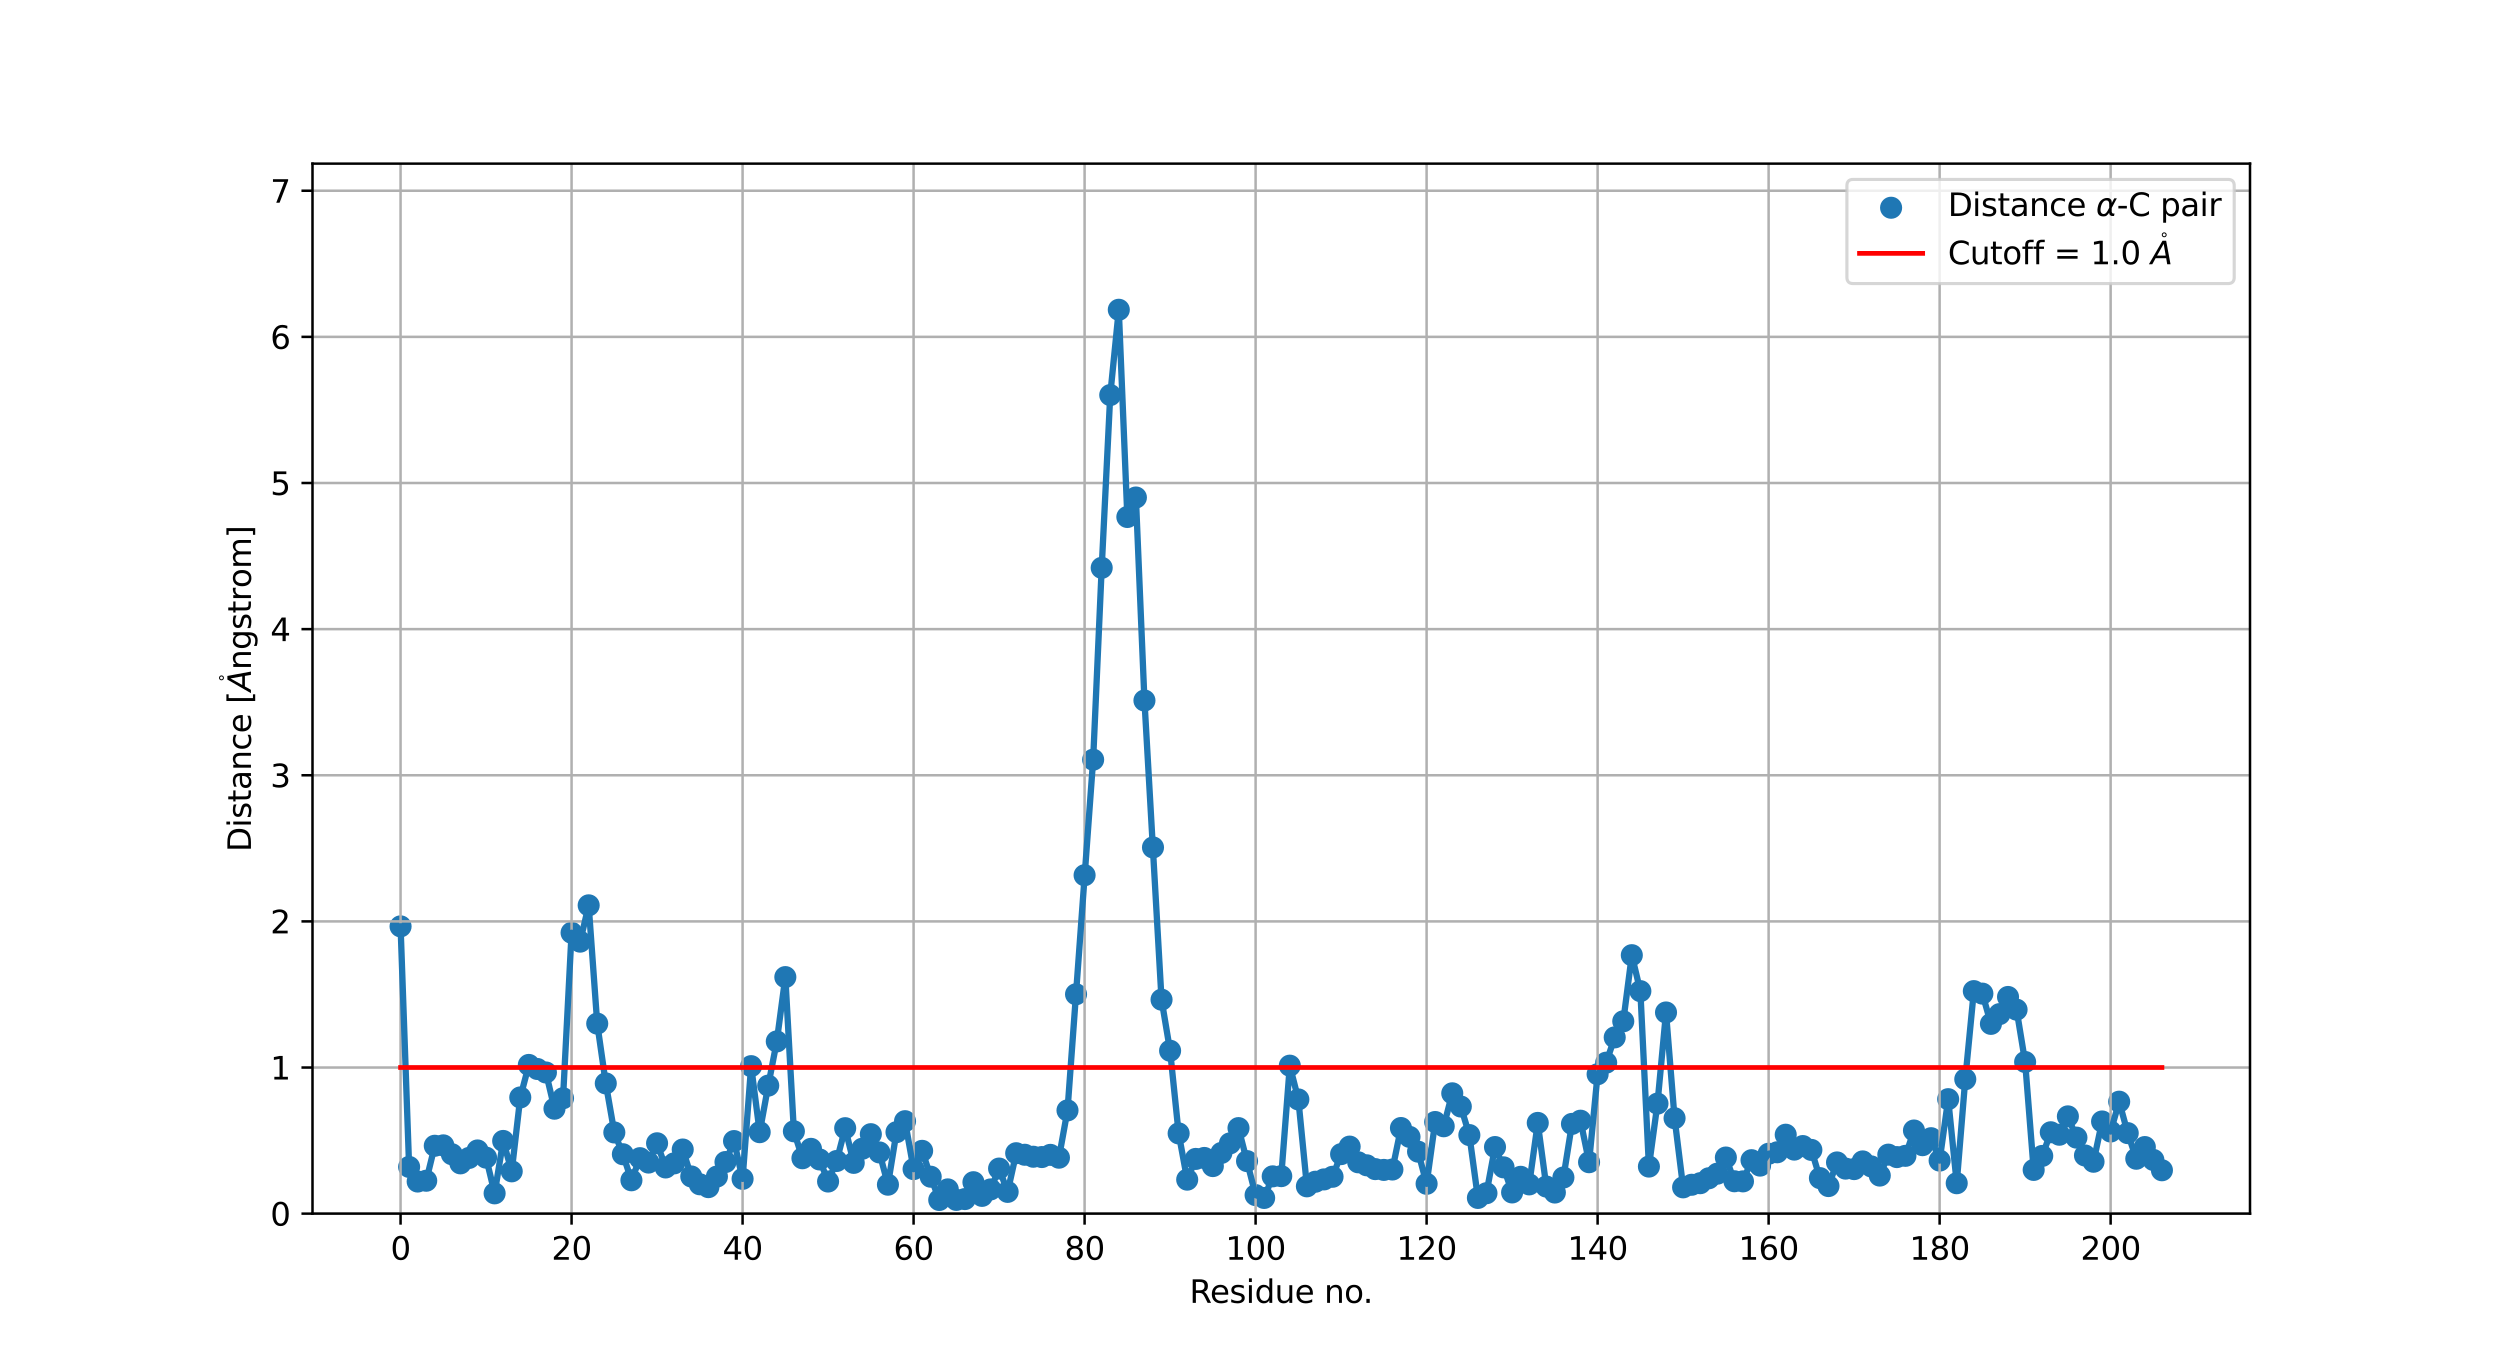 <?xml version="1.0" encoding="utf-8" standalone="no"?>
<!DOCTYPE svg PUBLIC "-//W3C//DTD SVG 1.1//EN"
  "http://www.w3.org/Graphics/SVG/1.1/DTD/svg11.dtd">
<svg xmlns:xlink="http://www.w3.org/1999/xlink" width="792pt" height="432pt" viewBox="0 0 792 432" xmlns="http://www.w3.org/2000/svg" version="1.1">
 <defs>
  <style type="text/css">*{stroke-linejoin: round; stroke-linecap: butt}</style>
 </defs>
 <g id="figure_1">
  <g id="patch_1">
   <path d="M 0 432 
L 792 432 
L 792 0 
L 0 0 
z
" style="fill: #ffffff"/>
  </g>
  <g id="axes_1">
   <g id="patch_2">
    <path d="M 99 384.48 
L 712.8 384.48 
L 712.8 51.84 
L 99 51.84 
z
" style="fill: #ffffff"/>
   </g>
   <g id="PathCollection_1">
    <defs>
     <path id="m1da4dafdb8" d="M 0 3 
C 0.796 3 1.559 2.684 2.121 2.121 
C 2.684 1.559 3 0.796 3 0 
C 3 -0.796 2.684 -1.559 2.121 -2.121 
C 1.559 -2.684 0.796 -3 0 -3 
C -0.796 -3 -1.559 -2.684 -2.121 -2.121 
C -2.684 -1.559 -3 -0.796 -3 0 
C -3 0.796 -2.684 1.559 -2.121 2.121 
C -1.559 2.684 -0.796 3 0 3 
z
" style="stroke: #1f77b4"/>
    </defs>
    <g clip-path="url(#pb8465ecae1)">
     <use xlink:href="#m1da4dafdb8" x="126.9" y="293.476" style="fill: #1f77b4; stroke: #1f77b4"/>
     <use xlink:href="#m1da4dafdb8" x="129.609" y="369.681" style="fill: #1f77b4; stroke: #1f77b4"/>
     <use xlink:href="#m1da4dafdb8" x="132.317" y="374.307" style="fill: #1f77b4; stroke: #1f77b4"/>
     <use xlink:href="#m1da4dafdb8" x="135.026" y="374.059" style="fill: #1f77b4; stroke: #1f77b4"/>
     <use xlink:href="#m1da4dafdb8" x="137.735" y="362.978" style="fill: #1f77b4; stroke: #1f77b4"/>
     <use xlink:href="#m1da4dafdb8" x="140.444" y="362.852" style="fill: #1f77b4; stroke: #1f77b4"/>
     <use xlink:href="#m1da4dafdb8" x="143.152" y="365.659" style="fill: #1f77b4; stroke: #1f77b4"/>
     <use xlink:href="#m1da4dafdb8" x="145.861" y="368.552" style="fill: #1f77b4; stroke: #1f77b4"/>
     <use xlink:href="#m1da4dafdb8" x="148.57" y="366.84" style="fill: #1f77b4; stroke: #1f77b4"/>
     <use xlink:href="#m1da4dafdb8" x="151.279" y="364.465" style="fill: #1f77b4; stroke: #1f77b4"/>
     <use xlink:href="#m1da4dafdb8" x="153.987" y="366.74" style="fill: #1f77b4; stroke: #1f77b4"/>
     <use xlink:href="#m1da4dafdb8" x="156.696" y="378.052" style="fill: #1f77b4; stroke: #1f77b4"/>
     <use xlink:href="#m1da4dafdb8" x="159.405" y="361.45" style="fill: #1f77b4; stroke: #1f77b4"/>
     <use xlink:href="#m1da4dafdb8" x="162.114" y="371.079" style="fill: #1f77b4; stroke: #1f77b4"/>
     <use xlink:href="#m1da4dafdb8" x="164.822" y="347.668" style="fill: #1f77b4; stroke: #1f77b4"/>
     <use xlink:href="#m1da4dafdb8" x="167.531" y="337.37" style="fill: #1f77b4; stroke: #1f77b4"/>
     <use xlink:href="#m1da4dafdb8" x="170.24" y="338.656" style="fill: #1f77b4; stroke: #1f77b4"/>
     <use xlink:href="#m1da4dafdb8" x="172.949" y="339.762" style="fill: #1f77b4; stroke: #1f77b4"/>
     <use xlink:href="#m1da4dafdb8" x="175.657" y="351.238" style="fill: #1f77b4; stroke: #1f77b4"/>
     <use xlink:href="#m1da4dafdb8" x="178.366" y="347.922" style="fill: #1f77b4; stroke: #1f77b4"/>
     <use xlink:href="#m1da4dafdb8" x="181.075" y="295.496" style="fill: #1f77b4; stroke: #1f77b4"/>
     <use xlink:href="#m1da4dafdb8" x="183.783" y="298.312" style="fill: #1f77b4; stroke: #1f77b4"/>
     <use xlink:href="#m1da4dafdb8" x="186.492" y="286.809" style="fill: #1f77b4; stroke: #1f77b4"/>
     <use xlink:href="#m1da4dafdb8" x="189.201" y="324.282" style="fill: #1f77b4; stroke: #1f77b4"/>
     <use xlink:href="#m1da4dafdb8" x="191.91" y="343.219" style="fill: #1f77b4; stroke: #1f77b4"/>
     <use xlink:href="#m1da4dafdb8" x="194.618" y="358.767" style="fill: #1f77b4; stroke: #1f77b4"/>
     <use xlink:href="#m1da4dafdb8" x="197.327" y="365.66" style="fill: #1f77b4; stroke: #1f77b4"/>
     <use xlink:href="#m1da4dafdb8" x="200.036" y="373.911" style="fill: #1f77b4; stroke: #1f77b4"/>
     <use xlink:href="#m1da4dafdb8" x="202.745" y="366.907" style="fill: #1f77b4; stroke: #1f77b4"/>
     <use xlink:href="#m1da4dafdb8" x="205.453" y="368.299" style="fill: #1f77b4; stroke: #1f77b4"/>
     <use xlink:href="#m1da4dafdb8" x="208.162" y="362.192" style="fill: #1f77b4; stroke: #1f77b4"/>
     <use xlink:href="#m1da4dafdb8" x="210.871" y="369.854" style="fill: #1f77b4; stroke: #1f77b4"/>
     <use xlink:href="#m1da4dafdb8" x="213.58" y="368.554" style="fill: #1f77b4; stroke: #1f77b4"/>
     <use xlink:href="#m1da4dafdb8" x="216.288" y="364.167" style="fill: #1f77b4; stroke: #1f77b4"/>
     <use xlink:href="#m1da4dafdb8" x="218.997" y="372.706" style="fill: #1f77b4; stroke: #1f77b4"/>
     <use xlink:href="#m1da4dafdb8" x="221.706" y="375.182" style="fill: #1f77b4; stroke: #1f77b4"/>
     <use xlink:href="#m1da4dafdb8" x="224.415" y="376.084" style="fill: #1f77b4; stroke: #1f77b4"/>
     <use xlink:href="#m1da4dafdb8" x="227.123" y="372.731" style="fill: #1f77b4; stroke: #1f77b4"/>
     <use xlink:href="#m1da4dafdb8" x="229.832" y="368.133" style="fill: #1f77b4; stroke: #1f77b4"/>
     <use xlink:href="#m1da4dafdb8" x="232.541" y="361.489" style="fill: #1f77b4; stroke: #1f77b4"/>
     <use xlink:href="#m1da4dafdb8" x="235.25" y="373.464" style="fill: #1f77b4; stroke: #1f77b4"/>
     <use xlink:href="#m1da4dafdb8" x="237.958" y="337.755" style="fill: #1f77b4; stroke: #1f77b4"/>
     <use xlink:href="#m1da4dafdb8" x="240.667" y="358.675" style="fill: #1f77b4; stroke: #1f77b4"/>
     <use xlink:href="#m1da4dafdb8" x="243.376" y="343.924" style="fill: #1f77b4; stroke: #1f77b4"/>
     <use xlink:href="#m1da4dafdb8" x="246.084" y="329.922" style="fill: #1f77b4; stroke: #1f77b4"/>
     <use xlink:href="#m1da4dafdb8" x="248.793" y="309.544" style="fill: #1f77b4; stroke: #1f77b4"/>
     <use xlink:href="#m1da4dafdb8" x="251.502" y="358.393" style="fill: #1f77b4; stroke: #1f77b4"/>
     <use xlink:href="#m1da4dafdb8" x="254.211" y="366.934" style="fill: #1f77b4; stroke: #1f77b4"/>
     <use xlink:href="#m1da4dafdb8" x="256.919" y="363.956" style="fill: #1f77b4; stroke: #1f77b4"/>
     <use xlink:href="#m1da4dafdb8" x="259.628" y="367.313" style="fill: #1f77b4; stroke: #1f77b4"/>
     <use xlink:href="#m1da4dafdb8" x="262.337" y="374.306" style="fill: #1f77b4; stroke: #1f77b4"/>
     <use xlink:href="#m1da4dafdb8" x="265.046" y="367.805" style="fill: #1f77b4; stroke: #1f77b4"/>
     <use xlink:href="#m1da4dafdb8" x="267.754" y="357.409" style="fill: #1f77b4; stroke: #1f77b4"/>
     <use xlink:href="#m1da4dafdb8" x="270.463" y="368.399" style="fill: #1f77b4; stroke: #1f77b4"/>
     <use xlink:href="#m1da4dafdb8" x="273.172" y="363.922" style="fill: #1f77b4; stroke: #1f77b4"/>
     <use xlink:href="#m1da4dafdb8" x="275.881" y="359.308" style="fill: #1f77b4; stroke: #1f77b4"/>
     <use xlink:href="#m1da4dafdb8" x="278.589" y="365.09" style="fill: #1f77b4; stroke: #1f77b4"/>
     <use xlink:href="#m1da4dafdb8" x="281.298" y="375.311" style="fill: #1f77b4; stroke: #1f77b4"/>
     <use xlink:href="#m1da4dafdb8" x="284.007" y="358.668" style="fill: #1f77b4; stroke: #1f77b4"/>
     <use xlink:href="#m1da4dafdb8" x="286.716" y="355.191" style="fill: #1f77b4; stroke: #1f77b4"/>
     <use xlink:href="#m1da4dafdb8" x="289.424" y="370.376" style="fill: #1f77b4; stroke: #1f77b4"/>
     <use xlink:href="#m1da4dafdb8" x="292.133" y="364.587" style="fill: #1f77b4; stroke: #1f77b4"/>
     <use xlink:href="#m1da4dafdb8" x="294.842" y="372.78" style="fill: #1f77b4; stroke: #1f77b4"/>
     <use xlink:href="#m1da4dafdb8" x="297.55" y="380.155" style="fill: #1f77b4; stroke: #1f77b4"/>
     <use xlink:href="#m1da4dafdb8" x="300.259" y="376.799" style="fill: #1f77b4; stroke: #1f77b4"/>
     <use xlink:href="#m1da4dafdb8" x="302.968" y="380.13" style="fill: #1f77b4; stroke: #1f77b4"/>
     <use xlink:href="#m1da4dafdb8" x="305.677" y="379.866" style="fill: #1f77b4; stroke: #1f77b4"/>
     <use xlink:href="#m1da4dafdb8" x="308.385" y="374.524" style="fill: #1f77b4; stroke: #1f77b4"/>
     <use xlink:href="#m1da4dafdb8" x="311.094" y="378.857" style="fill: #1f77b4; stroke: #1f77b4"/>
     <use xlink:href="#m1da4dafdb8" x="313.803" y="376.816" style="fill: #1f77b4; stroke: #1f77b4"/>
     <use xlink:href="#m1da4dafdb8" x="316.512" y="370.203" style="fill: #1f77b4; stroke: #1f77b4"/>
     <use xlink:href="#m1da4dafdb8" x="319.22" y="377.592" style="fill: #1f77b4; stroke: #1f77b4"/>
     <use xlink:href="#m1da4dafdb8" x="321.929" y="365.339" style="fill: #1f77b4; stroke: #1f77b4"/>
     <use xlink:href="#m1da4dafdb8" x="324.638" y="365.826" style="fill: #1f77b4; stroke: #1f77b4"/>
     <use xlink:href="#m1da4dafdb8" x="327.347" y="366.454" style="fill: #1f77b4; stroke: #1f77b4"/>
     <use xlink:href="#m1da4dafdb8" x="330.055" y="366.555" style="fill: #1f77b4; stroke: #1f77b4"/>
     <use xlink:href="#m1da4dafdb8" x="332.764" y="365.86" style="fill: #1f77b4; stroke: #1f77b4"/>
     <use xlink:href="#m1da4dafdb8" x="335.473" y="366.759" style="fill: #1f77b4; stroke: #1f77b4"/>
     <use xlink:href="#m1da4dafdb8" x="338.182" y="351.777" style="fill: #1f77b4; stroke: #1f77b4"/>
     <use xlink:href="#m1da4dafdb8" x="340.89" y="314.979" style="fill: #1f77b4; stroke: #1f77b4"/>
     <use xlink:href="#m1da4dafdb8" x="343.599" y="277.269" style="fill: #1f77b4; stroke: #1f77b4"/>
     <use xlink:href="#m1da4dafdb8" x="346.308" y="240.668" style="fill: #1f77b4; stroke: #1f77b4"/>
     <use xlink:href="#m1da4dafdb8" x="349.017" y="179.893" style="fill: #1f77b4; stroke: #1f77b4"/>
     <use xlink:href="#m1da4dafdb8" x="351.725" y="125.155" style="fill: #1f77b4; stroke: #1f77b4"/>
     <use xlink:href="#m1da4dafdb8" x="354.434" y="98.133" style="fill: #1f77b4; stroke: #1f77b4"/>
     <use xlink:href="#m1da4dafdb8" x="357.143" y="163.784" style="fill: #1f77b4; stroke: #1f77b4"/>
     <use xlink:href="#m1da4dafdb8" x="359.851" y="157.613" style="fill: #1f77b4; stroke: #1f77b4"/>
     <use xlink:href="#m1da4dafdb8" x="362.56" y="221.924" style="fill: #1f77b4; stroke: #1f77b4"/>
     <use xlink:href="#m1da4dafdb8" x="365.269" y="268.469" style="fill: #1f77b4; stroke: #1f77b4"/>
     <use xlink:href="#m1da4dafdb8" x="367.978" y="316.7" style="fill: #1f77b4; stroke: #1f77b4"/>
     <use xlink:href="#m1da4dafdb8" x="370.686" y="332.878" style="fill: #1f77b4; stroke: #1f77b4"/>
     <use xlink:href="#m1da4dafdb8" x="373.395" y="359.063" style="fill: #1f77b4; stroke: #1f77b4"/>
     <use xlink:href="#m1da4dafdb8" x="376.104" y="373.712" style="fill: #1f77b4; stroke: #1f77b4"/>
     <use xlink:href="#m1da4dafdb8" x="378.813" y="367.147" style="fill: #1f77b4; stroke: #1f77b4"/>
     <use xlink:href="#m1da4dafdb8" x="381.521" y="366.838" style="fill: #1f77b4; stroke: #1f77b4"/>
     <use xlink:href="#m1da4dafdb8" x="384.23" y="369.416" style="fill: #1f77b4; stroke: #1f77b4"/>
     <use xlink:href="#m1da4dafdb8" x="386.939" y="365.25" style="fill: #1f77b4; stroke: #1f77b4"/>
     <use xlink:href="#m1da4dafdb8" x="389.648" y="362.221" style="fill: #1f77b4; stroke: #1f77b4"/>
     <use xlink:href="#m1da4dafdb8" x="392.356" y="357.383" style="fill: #1f77b4; stroke: #1f77b4"/>
     <use xlink:href="#m1da4dafdb8" x="395.065" y="367.841" style="fill: #1f77b4; stroke: #1f77b4"/>
     <use xlink:href="#m1da4dafdb8" x="397.774" y="378.608" style="fill: #1f77b4; stroke: #1f77b4"/>
     <use xlink:href="#m1da4dafdb8" x="400.483" y="379.513" style="fill: #1f77b4; stroke: #1f77b4"/>
     <use xlink:href="#m1da4dafdb8" x="403.191" y="372.667" style="fill: #1f77b4; stroke: #1f77b4"/>
     <use xlink:href="#m1da4dafdb8" x="405.9" y="372.6" style="fill: #1f77b4; stroke: #1f77b4"/>
     <use xlink:href="#m1da4dafdb8" x="408.609" y="337.603" style="fill: #1f77b4; stroke: #1f77b4"/>
     <use xlink:href="#m1da4dafdb8" x="411.317" y="348.299" style="fill: #1f77b4; stroke: #1f77b4"/>
     <use xlink:href="#m1da4dafdb8" x="414.026" y="375.83" style="fill: #1f77b4; stroke: #1f77b4"/>
     <use xlink:href="#m1da4dafdb8" x="416.735" y="374.367" style="fill: #1f77b4; stroke: #1f77b4"/>
     <use xlink:href="#m1da4dafdb8" x="419.444" y="373.637" style="fill: #1f77b4; stroke: #1f77b4"/>
     <use xlink:href="#m1da4dafdb8" x="422.152" y="372.803" style="fill: #1f77b4; stroke: #1f77b4"/>
     <use xlink:href="#m1da4dafdb8" x="424.861" y="365.625" style="fill: #1f77b4; stroke: #1f77b4"/>
     <use xlink:href="#m1da4dafdb8" x="427.57" y="363.245" style="fill: #1f77b4; stroke: #1f77b4"/>
     <use xlink:href="#m1da4dafdb8" x="430.279" y="368.215" style="fill: #1f77b4; stroke: #1f77b4"/>
     <use xlink:href="#m1da4dafdb8" x="432.987" y="369.17" style="fill: #1f77b4; stroke: #1f77b4"/>
     <use xlink:href="#m1da4dafdb8" x="435.696" y="370.376" style="fill: #1f77b4; stroke: #1f77b4"/>
     <use xlink:href="#m1da4dafdb8" x="438.405" y="370.628" style="fill: #1f77b4; stroke: #1f77b4"/>
     <use xlink:href="#m1da4dafdb8" x="441.114" y="370.504" style="fill: #1f77b4; stroke: #1f77b4"/>
     <use xlink:href="#m1da4dafdb8" x="443.822" y="357.356" style="fill: #1f77b4; stroke: #1f77b4"/>
     <use xlink:href="#m1da4dafdb8" x="446.531" y="360.158" style="fill: #1f77b4; stroke: #1f77b4"/>
     <use xlink:href="#m1da4dafdb8" x="449.24" y="364.839" style="fill: #1f77b4; stroke: #1f77b4"/>
     <use xlink:href="#m1da4dafdb8" x="451.949" y="375.031" style="fill: #1f77b4; stroke: #1f77b4"/>
     <use xlink:href="#m1da4dafdb8" x="454.657" y="355.453" style="fill: #1f77b4; stroke: #1f77b4"/>
     <use xlink:href="#m1da4dafdb8" x="457.366" y="356.801" style="fill: #1f77b4; stroke: #1f77b4"/>
     <use xlink:href="#m1da4dafdb8" x="460.075" y="346.362" style="fill: #1f77b4; stroke: #1f77b4"/>
     <use xlink:href="#m1da4dafdb8" x="462.783" y="350.546" style="fill: #1f77b4; stroke: #1f77b4"/>
     <use xlink:href="#m1da4dafdb8" x="465.492" y="359.587" style="fill: #1f77b4; stroke: #1f77b4"/>
     <use xlink:href="#m1da4dafdb8" x="468.201" y="379.51" style="fill: #1f77b4; stroke: #1f77b4"/>
     <use xlink:href="#m1da4dafdb8" x="470.91" y="378.013" style="fill: #1f77b4; stroke: #1f77b4"/>
     <use xlink:href="#m1da4dafdb8" x="473.618" y="363.383" style="fill: #1f77b4; stroke: #1f77b4"/>
     <use xlink:href="#m1da4dafdb8" x="476.327" y="369.815" style="fill: #1f77b4; stroke: #1f77b4"/>
     <use xlink:href="#m1da4dafdb8" x="479.036" y="377.765" style="fill: #1f77b4; stroke: #1f77b4"/>
     <use xlink:href="#m1da4dafdb8" x="481.745" y="372.812" style="fill: #1f77b4; stroke: #1f77b4"/>
     <use xlink:href="#m1da4dafdb8" x="484.453" y="375.216" style="fill: #1f77b4; stroke: #1f77b4"/>
     <use xlink:href="#m1da4dafdb8" x="487.162" y="355.737" style="fill: #1f77b4; stroke: #1f77b4"/>
     <use xlink:href="#m1da4dafdb8" x="489.871" y="375.901" style="fill: #1f77b4; stroke: #1f77b4"/>
     <use xlink:href="#m1da4dafdb8" x="492.58" y="377.793" style="fill: #1f77b4; stroke: #1f77b4"/>
     <use xlink:href="#m1da4dafdb8" x="495.288" y="373.036" style="fill: #1f77b4; stroke: #1f77b4"/>
     <use xlink:href="#m1da4dafdb8" x="497.997" y="356.052" style="fill: #1f77b4; stroke: #1f77b4"/>
     <use xlink:href="#m1da4dafdb8" x="500.706" y="355.036" style="fill: #1f77b4; stroke: #1f77b4"/>
     <use xlink:href="#m1da4dafdb8" x="503.415" y="368.189" style="fill: #1f77b4; stroke: #1f77b4"/>
     <use xlink:href="#m1da4dafdb8" x="506.123" y="340.315" style="fill: #1f77b4; stroke: #1f77b4"/>
     <use xlink:href="#m1da4dafdb8" x="508.832" y="336.658" style="fill: #1f77b4; stroke: #1f77b4"/>
     <use xlink:href="#m1da4dafdb8" x="511.541" y="328.643" style="fill: #1f77b4; stroke: #1f77b4"/>
     <use xlink:href="#m1da4dafdb8" x="514.25" y="323.549" style="fill: #1f77b4; stroke: #1f77b4"/>
     <use xlink:href="#m1da4dafdb8" x="516.958" y="302.601" style="fill: #1f77b4; stroke: #1f77b4"/>
     <use xlink:href="#m1da4dafdb8" x="519.667" y="313.987" style="fill: #1f77b4; stroke: #1f77b4"/>
     <use xlink:href="#m1da4dafdb8" x="522.376" y="369.572" style="fill: #1f77b4; stroke: #1f77b4"/>
     <use xlink:href="#m1da4dafdb8" x="525.084" y="349.623" style="fill: #1f77b4; stroke: #1f77b4"/>
     <use xlink:href="#m1da4dafdb8" x="527.793" y="320.752" style="fill: #1f77b4; stroke: #1f77b4"/>
     <use xlink:href="#m1da4dafdb8" x="530.502" y="354.251" style="fill: #1f77b4; stroke: #1f77b4"/>
     <use xlink:href="#m1da4dafdb8" x="533.211" y="376.152" style="fill: #1f77b4; stroke: #1f77b4"/>
     <use xlink:href="#m1da4dafdb8" x="535.919" y="375.334" style="fill: #1f77b4; stroke: #1f77b4"/>
     <use xlink:href="#m1da4dafdb8" x="538.628" y="374.836" style="fill: #1f77b4; stroke: #1f77b4"/>
     <use xlink:href="#m1da4dafdb8" x="541.337" y="373.278" style="fill: #1f77b4; stroke: #1f77b4"/>
     <use xlink:href="#m1da4dafdb8" x="544.046" y="371.814" style="fill: #1f77b4; stroke: #1f77b4"/>
     <use xlink:href="#m1da4dafdb8" x="546.754" y="366.706" style="fill: #1f77b4; stroke: #1f77b4"/>
     <use xlink:href="#m1da4dafdb8" x="549.463" y="374.222" style="fill: #1f77b4; stroke: #1f77b4"/>
     <use xlink:href="#m1da4dafdb8" x="552.172" y="374.257" style="fill: #1f77b4; stroke: #1f77b4"/>
     <use xlink:href="#m1da4dafdb8" x="554.881" y="367.547" style="fill: #1f77b4; stroke: #1f77b4"/>
     <use xlink:href="#m1da4dafdb8" x="557.589" y="369.261" style="fill: #1f77b4; stroke: #1f77b4"/>
     <use xlink:href="#m1da4dafdb8" x="560.298" y="365.507" style="fill: #1f77b4; stroke: #1f77b4"/>
     <use xlink:href="#m1da4dafdb8" x="563.007" y="365.043" style="fill: #1f77b4; stroke: #1f77b4"/>
     <use xlink:href="#m1da4dafdb8" x="565.716" y="359.478" style="fill: #1f77b4; stroke: #1f77b4"/>
     <use xlink:href="#m1da4dafdb8" x="568.424" y="364.194" style="fill: #1f77b4; stroke: #1f77b4"/>
     <use xlink:href="#m1da4dafdb8" x="571.133" y="363.072" style="fill: #1f77b4; stroke: #1f77b4"/>
     <use xlink:href="#m1da4dafdb8" x="573.842" y="364.293" style="fill: #1f77b4; stroke: #1f77b4"/>
     <use xlink:href="#m1da4dafdb8" x="576.55" y="373.225" style="fill: #1f77b4; stroke: #1f77b4"/>
     <use xlink:href="#m1da4dafdb8" x="579.259" y="375.745" style="fill: #1f77b4; stroke: #1f77b4"/>
     <use xlink:href="#m1da4dafdb8" x="581.968" y="368.261" style="fill: #1f77b4; stroke: #1f77b4"/>
     <use xlink:href="#m1da4dafdb8" x="584.677" y="370.215" style="fill: #1f77b4; stroke: #1f77b4"/>
     <use xlink:href="#m1da4dafdb8" x="587.385" y="370.372" style="fill: #1f77b4; stroke: #1f77b4"/>
     <use xlink:href="#m1da4dafdb8" x="590.094" y="367.936" style="fill: #1f77b4; stroke: #1f77b4"/>
     <use xlink:href="#m1da4dafdb8" x="592.803" y="369.52" style="fill: #1f77b4; stroke: #1f77b4"/>
     <use xlink:href="#m1da4dafdb8" x="595.512" y="372.423" style="fill: #1f77b4; stroke: #1f77b4"/>
     <use xlink:href="#m1da4dafdb8" x="598.22" y="365.788" style="fill: #1f77b4; stroke: #1f77b4"/>
     <use xlink:href="#m1da4dafdb8" x="600.929" y="366.567" style="fill: #1f77b4; stroke: #1f77b4"/>
     <use xlink:href="#m1da4dafdb8" x="603.638" y="366.17" style="fill: #1f77b4; stroke: #1f77b4"/>
     <use xlink:href="#m1da4dafdb8" x="606.347" y="358.146" style="fill: #1f77b4; stroke: #1f77b4"/>
     <use xlink:href="#m1da4dafdb8" x="609.055" y="362.793" style="fill: #1f77b4; stroke: #1f77b4"/>
     <use xlink:href="#m1da4dafdb8" x="611.764" y="360.581" style="fill: #1f77b4; stroke: #1f77b4"/>
     <use xlink:href="#m1da4dafdb8" x="614.473" y="367.673" style="fill: #1f77b4; stroke: #1f77b4"/>
     <use xlink:href="#m1da4dafdb8" x="617.182" y="348.215" style="fill: #1f77b4; stroke: #1f77b4"/>
     <use xlink:href="#m1da4dafdb8" x="619.89" y="374.846" style="fill: #1f77b4; stroke: #1f77b4"/>
     <use xlink:href="#m1da4dafdb8" x="622.599" y="341.901" style="fill: #1f77b4; stroke: #1f77b4"/>
     <use xlink:href="#m1da4dafdb8" x="625.308" y="313.983" style="fill: #1f77b4; stroke: #1f77b4"/>
     <use xlink:href="#m1da4dafdb8" x="628.017" y="314.78" style="fill: #1f77b4; stroke: #1f77b4"/>
     <use xlink:href="#m1da4dafdb8" x="630.725" y="324.365" style="fill: #1f77b4; stroke: #1f77b4"/>
     <use xlink:href="#m1da4dafdb8" x="633.434" y="321.275" style="fill: #1f77b4; stroke: #1f77b4"/>
     <use xlink:href="#m1da4dafdb8" x="636.143" y="315.838" style="fill: #1f77b4; stroke: #1f77b4"/>
     <use xlink:href="#m1da4dafdb8" x="638.851" y="319.857" style="fill: #1f77b4; stroke: #1f77b4"/>
     <use xlink:href="#m1da4dafdb8" x="641.56" y="336.44" style="fill: #1f77b4; stroke: #1f77b4"/>
     <use xlink:href="#m1da4dafdb8" x="644.269" y="370.63" style="fill: #1f77b4; stroke: #1f77b4"/>
     <use xlink:href="#m1da4dafdb8" x="646.978" y="366.201" style="fill: #1f77b4; stroke: #1f77b4"/>
     <use xlink:href="#m1da4dafdb8" x="649.686" y="358.701" style="fill: #1f77b4; stroke: #1f77b4"/>
     <use xlink:href="#m1da4dafdb8" x="652.395" y="359.483" style="fill: #1f77b4; stroke: #1f77b4"/>
     <use xlink:href="#m1da4dafdb8" x="655.104" y="353.667" style="fill: #1f77b4; stroke: #1f77b4"/>
     <use xlink:href="#m1da4dafdb8" x="657.813" y="360.398" style="fill: #1f77b4; stroke: #1f77b4"/>
     <use xlink:href="#m1da4dafdb8" x="660.521" y="366.054" style="fill: #1f77b4; stroke: #1f77b4"/>
     <use xlink:href="#m1da4dafdb8" x="663.23" y="368.042" style="fill: #1f77b4; stroke: #1f77b4"/>
     <use xlink:href="#m1da4dafdb8" x="665.939" y="355.285" style="fill: #1f77b4; stroke: #1f77b4"/>
     <use xlink:href="#m1da4dafdb8" x="668.648" y="358.461" style="fill: #1f77b4; stroke: #1f77b4"/>
     <use xlink:href="#m1da4dafdb8" x="671.356" y="349.012" style="fill: #1f77b4; stroke: #1f77b4"/>
     <use xlink:href="#m1da4dafdb8" x="674.065" y="358.974" style="fill: #1f77b4; stroke: #1f77b4"/>
     <use xlink:href="#m1da4dafdb8" x="676.774" y="367.091" style="fill: #1f77b4; stroke: #1f77b4"/>
     <use xlink:href="#m1da4dafdb8" x="679.483" y="363.388" style="fill: #1f77b4; stroke: #1f77b4"/>
     <use xlink:href="#m1da4dafdb8" x="682.191" y="367.471" style="fill: #1f77b4; stroke: #1f77b4"/>
     <use xlink:href="#m1da4dafdb8" x="684.9" y="370.74" style="fill: #1f77b4; stroke: #1f77b4"/>
    </g>
   </g>
   <g id="matplotlib.axis_1">
    <g id="xtick_1">
     <g id="line2d_1">
      <path d="M 126.9 384.48 
L 126.9 51.84 
" clip-path="url(#pb8465ecae1)" style="fill: none; stroke: #b0b0b0; stroke-width: 0.8; stroke-linecap: square"/>
     </g>
     <g id="line2d_2">
      <defs>
       <path id="m4261dff3f5" d="M 0 0 
L 0 3.5 
" style="stroke: #000000; stroke-width: 0.8"/>
      </defs>
      <g>
       <use xlink:href="#m4261dff3f5" x="126.9" y="384.48" style="stroke: #000000; stroke-width: 0.8"/>
      </g>
     </g>
     <g id="text_1">
      <!-- 0 -->
      <g transform="translate(123.719 399.078)scale(0.1 -0.1)">
       <defs>
        <path id="DejaVuSans-30" d="M 2034 4250 
Q 1547 4250 1301 3770 
Q 1056 3291 1056 2328 
Q 1056 1369 1301 889 
Q 1547 409 2034 409 
Q 2525 409 2770 889 
Q 3016 1369 3016 2328 
Q 3016 3291 2770 3770 
Q 2525 4250 2034 4250 
z
M 2034 4750 
Q 2819 4750 3233 4129 
Q 3647 3509 3647 2328 
Q 3647 1150 3233 529 
Q 2819 -91 2034 -91 
Q 1250 -91 836 529 
Q 422 1150 422 2328 
Q 422 3509 836 4129 
Q 1250 4750 2034 4750 
z
" transform="scale(0.016)"/>
       </defs>
       <use xlink:href="#DejaVuSans-30"/>
      </g>
     </g>
    </g>
    <g id="xtick_2">
     <g id="line2d_3">
      <path d="M 181.075 384.48 
L 181.075 51.84 
" clip-path="url(#pb8465ecae1)" style="fill: none; stroke: #b0b0b0; stroke-width: 0.8; stroke-linecap: square"/>
     </g>
     <g id="line2d_4">
      <g>
       <use xlink:href="#m4261dff3f5" x="181.075" y="384.48" style="stroke: #000000; stroke-width: 0.8"/>
      </g>
     </g>
     <g id="text_2">
      <!-- 20 -->
      <g transform="translate(174.712 399.078)scale(0.1 -0.1)">
       <defs>
        <path id="DejaVuSans-32" d="M 1228 531 
L 3431 531 
L 3431 0 
L 469 0 
L 469 531 
Q 828 903 1448 1529 
Q 2069 2156 2228 2338 
Q 2531 2678 2651 2914 
Q 2772 3150 2772 3378 
Q 2772 3750 2511 3984 
Q 2250 4219 1831 4219 
Q 1534 4219 1204 4116 
Q 875 4013 500 3803 
L 500 4441 
Q 881 4594 1212 4672 
Q 1544 4750 1819 4750 
Q 2544 4750 2975 4387 
Q 3406 4025 3406 3419 
Q 3406 3131 3298 2873 
Q 3191 2616 2906 2266 
Q 2828 2175 2409 1742 
Q 1991 1309 1228 531 
z
" transform="scale(0.016)"/>
       </defs>
       <use xlink:href="#DejaVuSans-32"/>
       <use xlink:href="#DejaVuSans-30" x="63.623"/>
      </g>
     </g>
    </g>
    <g id="xtick_3">
     <g id="line2d_5">
      <path d="M 235.25 384.48 
L 235.25 51.84 
" clip-path="url(#pb8465ecae1)" style="fill: none; stroke: #b0b0b0; stroke-width: 0.8; stroke-linecap: square"/>
     </g>
     <g id="line2d_6">
      <g>
       <use xlink:href="#m4261dff3f5" x="235.25" y="384.48" style="stroke: #000000; stroke-width: 0.8"/>
      </g>
     </g>
     <g id="text_3">
      <!-- 40 -->
      <g transform="translate(228.887 399.078)scale(0.1 -0.1)">
       <defs>
        <path id="DejaVuSans-34" d="M 2419 4116 
L 825 1625 
L 2419 1625 
L 2419 4116 
z
M 2253 4666 
L 3047 4666 
L 3047 1625 
L 3713 1625 
L 3713 1100 
L 3047 1100 
L 3047 0 
L 2419 0 
L 2419 1100 
L 313 1100 
L 313 1709 
L 2253 4666 
z
" transform="scale(0.016)"/>
       </defs>
       <use xlink:href="#DejaVuSans-34"/>
       <use xlink:href="#DejaVuSans-30" x="63.623"/>
      </g>
     </g>
    </g>
    <g id="xtick_4">
     <g id="line2d_7">
      <path d="M 289.424 384.48 
L 289.424 51.84 
" clip-path="url(#pb8465ecae1)" style="fill: none; stroke: #b0b0b0; stroke-width: 0.8; stroke-linecap: square"/>
     </g>
     <g id="line2d_8">
      <g>
       <use xlink:href="#m4261dff3f5" x="289.424" y="384.48" style="stroke: #000000; stroke-width: 0.8"/>
      </g>
     </g>
     <g id="text_4">
      <!-- 60 -->
      <g transform="translate(283.062 399.078)scale(0.1 -0.1)">
       <defs>
        <path id="DejaVuSans-36" d="M 2113 2584 
Q 1688 2584 1439 2293 
Q 1191 2003 1191 1497 
Q 1191 994 1439 701 
Q 1688 409 2113 409 
Q 2538 409 2786 701 
Q 3034 994 3034 1497 
Q 3034 2003 2786 2293 
Q 2538 2584 2113 2584 
z
M 3366 4563 
L 3366 3988 
Q 3128 4100 2886 4159 
Q 2644 4219 2406 4219 
Q 1781 4219 1451 3797 
Q 1122 3375 1075 2522 
Q 1259 2794 1537 2939 
Q 1816 3084 2150 3084 
Q 2853 3084 3261 2657 
Q 3669 2231 3669 1497 
Q 3669 778 3244 343 
Q 2819 -91 2113 -91 
Q 1303 -91 875 529 
Q 447 1150 447 2328 
Q 447 3434 972 4092 
Q 1497 4750 2381 4750 
Q 2619 4750 2861 4703 
Q 3103 4656 3366 4563 
z
" transform="scale(0.016)"/>
       </defs>
       <use xlink:href="#DejaVuSans-36"/>
       <use xlink:href="#DejaVuSans-30" x="63.623"/>
      </g>
     </g>
    </g>
    <g id="xtick_5">
     <g id="line2d_9">
      <path d="M 343.599 384.48 
L 343.599 51.84 
" clip-path="url(#pb8465ecae1)" style="fill: none; stroke: #b0b0b0; stroke-width: 0.8; stroke-linecap: square"/>
     </g>
     <g id="line2d_10">
      <g>
       <use xlink:href="#m4261dff3f5" x="343.599" y="384.48" style="stroke: #000000; stroke-width: 0.8"/>
      </g>
     </g>
     <g id="text_5">
      <!-- 80 -->
      <g transform="translate(337.237 399.078)scale(0.1 -0.1)">
       <defs>
        <path id="DejaVuSans-38" d="M 2034 2216 
Q 1584 2216 1326 1975 
Q 1069 1734 1069 1313 
Q 1069 891 1326 650 
Q 1584 409 2034 409 
Q 2484 409 2743 651 
Q 3003 894 3003 1313 
Q 3003 1734 2745 1975 
Q 2488 2216 2034 2216 
z
M 1403 2484 
Q 997 2584 770 2862 
Q 544 3141 544 3541 
Q 544 4100 942 4425 
Q 1341 4750 2034 4750 
Q 2731 4750 3128 4425 
Q 3525 4100 3525 3541 
Q 3525 3141 3298 2862 
Q 3072 2584 2669 2484 
Q 3125 2378 3379 2068 
Q 3634 1759 3634 1313 
Q 3634 634 3220 271 
Q 2806 -91 2034 -91 
Q 1263 -91 848 271 
Q 434 634 434 1313 
Q 434 1759 690 2068 
Q 947 2378 1403 2484 
z
M 1172 3481 
Q 1172 3119 1398 2916 
Q 1625 2713 2034 2713 
Q 2441 2713 2670 2916 
Q 2900 3119 2900 3481 
Q 2900 3844 2670 4047 
Q 2441 4250 2034 4250 
Q 1625 4250 1398 4047 
Q 1172 3844 1172 3481 
z
" transform="scale(0.016)"/>
       </defs>
       <use xlink:href="#DejaVuSans-38"/>
       <use xlink:href="#DejaVuSans-30" x="63.623"/>
      </g>
     </g>
    </g>
    <g id="xtick_6">
     <g id="line2d_11">
      <path d="M 397.774 384.48 
L 397.774 51.84 
" clip-path="url(#pb8465ecae1)" style="fill: none; stroke: #b0b0b0; stroke-width: 0.8; stroke-linecap: square"/>
     </g>
     <g id="line2d_12">
      <g>
       <use xlink:href="#m4261dff3f5" x="397.774" y="384.48" style="stroke: #000000; stroke-width: 0.8"/>
      </g>
     </g>
     <g id="text_6">
      <!-- 100 -->
      <g transform="translate(388.23 399.078)scale(0.1 -0.1)">
       <defs>
        <path id="DejaVuSans-31" d="M 794 531 
L 1825 531 
L 1825 4091 
L 703 3866 
L 703 4441 
L 1819 4666 
L 2450 4666 
L 2450 531 
L 3481 531 
L 3481 0 
L 794 0 
L 794 531 
z
" transform="scale(0.016)"/>
       </defs>
       <use xlink:href="#DejaVuSans-31"/>
       <use xlink:href="#DejaVuSans-30" x="63.623"/>
       <use xlink:href="#DejaVuSans-30" x="127.246"/>
      </g>
     </g>
    </g>
    <g id="xtick_7">
     <g id="line2d_13">
      <path d="M 451.949 384.48 
L 451.949 51.84 
" clip-path="url(#pb8465ecae1)" style="fill: none; stroke: #b0b0b0; stroke-width: 0.8; stroke-linecap: square"/>
     </g>
     <g id="line2d_14">
      <g>
       <use xlink:href="#m4261dff3f5" x="451.949" y="384.48" style="stroke: #000000; stroke-width: 0.8"/>
      </g>
     </g>
     <g id="text_7">
      <!-- 120 -->
      <g transform="translate(442.405 399.078)scale(0.1 -0.1)">
       <use xlink:href="#DejaVuSans-31"/>
       <use xlink:href="#DejaVuSans-32" x="63.623"/>
       <use xlink:href="#DejaVuSans-30" x="127.246"/>
      </g>
     </g>
    </g>
    <g id="xtick_8">
     <g id="line2d_15">
      <path d="M 506.123 384.48 
L 506.123 51.84 
" clip-path="url(#pb8465ecae1)" style="fill: none; stroke: #b0b0b0; stroke-width: 0.8; stroke-linecap: square"/>
     </g>
     <g id="line2d_16">
      <g>
       <use xlink:href="#m4261dff3f5" x="506.123" y="384.48" style="stroke: #000000; stroke-width: 0.8"/>
      </g>
     </g>
     <g id="text_8">
      <!-- 140 -->
      <g transform="translate(496.58 399.078)scale(0.1 -0.1)">
       <use xlink:href="#DejaVuSans-31"/>
       <use xlink:href="#DejaVuSans-34" x="63.623"/>
       <use xlink:href="#DejaVuSans-30" x="127.246"/>
      </g>
     </g>
    </g>
    <g id="xtick_9">
     <g id="line2d_17">
      <path d="M 560.298 384.48 
L 560.298 51.84 
" clip-path="url(#pb8465ecae1)" style="fill: none; stroke: #b0b0b0; stroke-width: 0.8; stroke-linecap: square"/>
     </g>
     <g id="line2d_18">
      <g>
       <use xlink:href="#m4261dff3f5" x="560.298" y="384.48" style="stroke: #000000; stroke-width: 0.8"/>
      </g>
     </g>
     <g id="text_9">
      <!-- 160 -->
      <g transform="translate(550.754 399.078)scale(0.1 -0.1)">
       <use xlink:href="#DejaVuSans-31"/>
       <use xlink:href="#DejaVuSans-36" x="63.623"/>
       <use xlink:href="#DejaVuSans-30" x="127.246"/>
      </g>
     </g>
    </g>
    <g id="xtick_10">
     <g id="line2d_19">
      <path d="M 614.473 384.48 
L 614.473 51.84 
" clip-path="url(#pb8465ecae1)" style="fill: none; stroke: #b0b0b0; stroke-width: 0.8; stroke-linecap: square"/>
     </g>
     <g id="line2d_20">
      <g>
       <use xlink:href="#m4261dff3f5" x="614.473" y="384.48" style="stroke: #000000; stroke-width: 0.8"/>
      </g>
     </g>
     <g id="text_10">
      <!-- 180 -->
      <g transform="translate(604.929 399.078)scale(0.1 -0.1)">
       <use xlink:href="#DejaVuSans-31"/>
       <use xlink:href="#DejaVuSans-38" x="63.623"/>
       <use xlink:href="#DejaVuSans-30" x="127.246"/>
      </g>
     </g>
    </g>
    <g id="xtick_11">
     <g id="line2d_21">
      <path d="M 668.648 384.48 
L 668.648 51.84 
" clip-path="url(#pb8465ecae1)" style="fill: none; stroke: #b0b0b0; stroke-width: 0.8; stroke-linecap: square"/>
     </g>
     <g id="line2d_22">
      <g>
       <use xlink:href="#m4261dff3f5" x="668.648" y="384.48" style="stroke: #000000; stroke-width: 0.8"/>
      </g>
     </g>
     <g id="text_11">
      <!-- 200 -->
      <g transform="translate(659.104 399.078)scale(0.1 -0.1)">
       <use xlink:href="#DejaVuSans-32"/>
       <use xlink:href="#DejaVuSans-30" x="63.623"/>
       <use xlink:href="#DejaVuSans-30" x="127.246"/>
      </g>
     </g>
    </g>
    <g id="text_12">
     <!-- Residue no. -->
     <g transform="translate(376.842 412.757)scale(0.1 -0.1)">
      <defs>
       <path id="DejaVuSans-52" d="M 2841 2188 
Q 3044 2119 3236 1894 
Q 3428 1669 3622 1275 
L 4263 0 
L 3584 0 
L 2988 1197 
Q 2756 1666 2539 1819 
Q 2322 1972 1947 1972 
L 1259 1972 
L 1259 0 
L 628 0 
L 628 4666 
L 2053 4666 
Q 2853 4666 3247 4331 
Q 3641 3997 3641 3322 
Q 3641 2881 3436 2590 
Q 3231 2300 2841 2188 
z
M 1259 4147 
L 1259 2491 
L 2053 2491 
Q 2509 2491 2742 2702 
Q 2975 2913 2975 3322 
Q 2975 3731 2742 3939 
Q 2509 4147 2053 4147 
L 1259 4147 
z
" transform="scale(0.016)"/>
       <path id="DejaVuSans-65" d="M 3597 1894 
L 3597 1613 
L 953 1613 
Q 991 1019 1311 708 
Q 1631 397 2203 397 
Q 2534 397 2845 478 
Q 3156 559 3463 722 
L 3463 178 
Q 3153 47 2828 -22 
Q 2503 -91 2169 -91 
Q 1331 -91 842 396 
Q 353 884 353 1716 
Q 353 2575 817 3079 
Q 1281 3584 2069 3584 
Q 2775 3584 3186 3129 
Q 3597 2675 3597 1894 
z
M 3022 2063 
Q 3016 2534 2758 2815 
Q 2500 3097 2075 3097 
Q 1594 3097 1305 2825 
Q 1016 2553 972 2059 
L 3022 2063 
z
" transform="scale(0.016)"/>
       <path id="DejaVuSans-73" d="M 2834 3397 
L 2834 2853 
Q 2591 2978 2328 3040 
Q 2066 3103 1784 3103 
Q 1356 3103 1142 2972 
Q 928 2841 928 2578 
Q 928 2378 1081 2264 
Q 1234 2150 1697 2047 
L 1894 2003 
Q 2506 1872 2764 1633 
Q 3022 1394 3022 966 
Q 3022 478 2636 193 
Q 2250 -91 1575 -91 
Q 1294 -91 989 -36 
Q 684 19 347 128 
L 347 722 
Q 666 556 975 473 
Q 1284 391 1588 391 
Q 1994 391 2212 530 
Q 2431 669 2431 922 
Q 2431 1156 2273 1281 
Q 2116 1406 1581 1522 
L 1381 1569 
Q 847 1681 609 1914 
Q 372 2147 372 2553 
Q 372 3047 722 3315 
Q 1072 3584 1716 3584 
Q 2034 3584 2315 3537 
Q 2597 3491 2834 3397 
z
" transform="scale(0.016)"/>
       <path id="DejaVuSans-69" d="M 603 3500 
L 1178 3500 
L 1178 0 
L 603 0 
L 603 3500 
z
M 603 4863 
L 1178 4863 
L 1178 4134 
L 603 4134 
L 603 4863 
z
" transform="scale(0.016)"/>
       <path id="DejaVuSans-64" d="M 2906 2969 
L 2906 4863 
L 3481 4863 
L 3481 0 
L 2906 0 
L 2906 525 
Q 2725 213 2448 61 
Q 2172 -91 1784 -91 
Q 1150 -91 751 415 
Q 353 922 353 1747 
Q 353 2572 751 3078 
Q 1150 3584 1784 3584 
Q 2172 3584 2448 3432 
Q 2725 3281 2906 2969 
z
M 947 1747 
Q 947 1113 1208 752 
Q 1469 391 1925 391 
Q 2381 391 2643 752 
Q 2906 1113 2906 1747 
Q 2906 2381 2643 2742 
Q 2381 3103 1925 3103 
Q 1469 3103 1208 2742 
Q 947 2381 947 1747 
z
" transform="scale(0.016)"/>
       <path id="DejaVuSans-75" d="M 544 1381 
L 544 3500 
L 1119 3500 
L 1119 1403 
Q 1119 906 1312 657 
Q 1506 409 1894 409 
Q 2359 409 2629 706 
Q 2900 1003 2900 1516 
L 2900 3500 
L 3475 3500 
L 3475 0 
L 2900 0 
L 2900 538 
Q 2691 219 2414 64 
Q 2138 -91 1772 -91 
Q 1169 -91 856 284 
Q 544 659 544 1381 
z
M 1991 3584 
L 1991 3584 
z
" transform="scale(0.016)"/>
       <path id="DejaVuSans-20" transform="scale(0.016)"/>
       <path id="DejaVuSans-6e" d="M 3513 2113 
L 3513 0 
L 2938 0 
L 2938 2094 
Q 2938 2591 2744 2837 
Q 2550 3084 2163 3084 
Q 1697 3084 1428 2787 
Q 1159 2491 1159 1978 
L 1159 0 
L 581 0 
L 581 3500 
L 1159 3500 
L 1159 2956 
Q 1366 3272 1645 3428 
Q 1925 3584 2291 3584 
Q 2894 3584 3203 3211 
Q 3513 2838 3513 2113 
z
" transform="scale(0.016)"/>
       <path id="DejaVuSans-6f" d="M 1959 3097 
Q 1497 3097 1228 2736 
Q 959 2375 959 1747 
Q 959 1119 1226 758 
Q 1494 397 1959 397 
Q 2419 397 2687 759 
Q 2956 1122 2956 1747 
Q 2956 2369 2687 2733 
Q 2419 3097 1959 3097 
z
M 1959 3584 
Q 2709 3584 3137 3096 
Q 3566 2609 3566 1747 
Q 3566 888 3137 398 
Q 2709 -91 1959 -91 
Q 1206 -91 779 398 
Q 353 888 353 1747 
Q 353 2609 779 3096 
Q 1206 3584 1959 3584 
z
" transform="scale(0.016)"/>
       <path id="DejaVuSans-2e" d="M 684 794 
L 1344 794 
L 1344 0 
L 684 0 
L 684 794 
z
" transform="scale(0.016)"/>
      </defs>
      <use xlink:href="#DejaVuSans-52"/>
      <use xlink:href="#DejaVuSans-65" x="64.982"/>
      <use xlink:href="#DejaVuSans-73" x="126.506"/>
      <use xlink:href="#DejaVuSans-69" x="178.605"/>
      <use xlink:href="#DejaVuSans-64" x="206.389"/>
      <use xlink:href="#DejaVuSans-75" x="269.865"/>
      <use xlink:href="#DejaVuSans-65" x="333.244"/>
      <use xlink:href="#DejaVuSans-20" x="394.768"/>
      <use xlink:href="#DejaVuSans-6e" x="426.555"/>
      <use xlink:href="#DejaVuSans-6f" x="489.934"/>
      <use xlink:href="#DejaVuSans-2e" x="549.365"/>
     </g>
    </g>
   </g>
   <g id="matplotlib.axis_2">
    <g id="ytick_1">
     <g id="line2d_23">
      <path d="M 99 384.48 
L 712.8 384.48 
" clip-path="url(#pb8465ecae1)" style="fill: none; stroke: #b0b0b0; stroke-width: 0.8; stroke-linecap: square"/>
     </g>
     <g id="line2d_24">
      <defs>
       <path id="m3a1840cf3d" d="M 0 0 
L -3.5 0 
" style="stroke: #000000; stroke-width: 0.8"/>
      </defs>
      <g>
       <use xlink:href="#m3a1840cf3d" x="99" y="384.48" style="stroke: #000000; stroke-width: 0.8"/>
      </g>
     </g>
     <g id="text_13">
      <!-- 0 -->
      <g transform="translate(85.638 388.279)scale(0.1 -0.1)">
       <use xlink:href="#DejaVuSans-30"/>
      </g>
     </g>
    </g>
    <g id="ytick_2">
     <g id="line2d_25">
      <path d="M 99 338.187 
L 712.8 338.187 
" clip-path="url(#pb8465ecae1)" style="fill: none; stroke: #b0b0b0; stroke-width: 0.8; stroke-linecap: square"/>
     </g>
     <g id="line2d_26">
      <g>
       <use xlink:href="#m3a1840cf3d" x="99" y="338.187" style="stroke: #000000; stroke-width: 0.8"/>
      </g>
     </g>
     <g id="text_14">
      <!-- 1 -->
      <g transform="translate(85.638 341.986)scale(0.1 -0.1)">
       <use xlink:href="#DejaVuSans-31"/>
      </g>
     </g>
    </g>
    <g id="ytick_3">
     <g id="line2d_27">
      <path d="M 99 291.893 
L 712.8 291.893 
" clip-path="url(#pb8465ecae1)" style="fill: none; stroke: #b0b0b0; stroke-width: 0.8; stroke-linecap: square"/>
     </g>
     <g id="line2d_28">
      <g>
       <use xlink:href="#m3a1840cf3d" x="99" y="291.893" style="stroke: #000000; stroke-width: 0.8"/>
      </g>
     </g>
     <g id="text_15">
      <!-- 2 -->
      <g transform="translate(85.638 295.693)scale(0.1 -0.1)">
       <use xlink:href="#DejaVuSans-32"/>
      </g>
     </g>
    </g>
    <g id="ytick_4">
     <g id="line2d_29">
      <path d="M 99 245.6 
L 712.8 245.6 
" clip-path="url(#pb8465ecae1)" style="fill: none; stroke: #b0b0b0; stroke-width: 0.8; stroke-linecap: square"/>
     </g>
     <g id="line2d_30">
      <g>
       <use xlink:href="#m3a1840cf3d" x="99" y="245.6" style="stroke: #000000; stroke-width: 0.8"/>
      </g>
     </g>
     <g id="text_16">
      <!-- 3 -->
      <g transform="translate(85.638 249.399)scale(0.1 -0.1)">
       <defs>
        <path id="DejaVuSans-33" d="M 2597 2516 
Q 3050 2419 3304 2112 
Q 3559 1806 3559 1356 
Q 3559 666 3084 287 
Q 2609 -91 1734 -91 
Q 1441 -91 1130 -33 
Q 819 25 488 141 
L 488 750 
Q 750 597 1062 519 
Q 1375 441 1716 441 
Q 2309 441 2620 675 
Q 2931 909 2931 1356 
Q 2931 1769 2642 2001 
Q 2353 2234 1838 2234 
L 1294 2234 
L 1294 2753 
L 1863 2753 
Q 2328 2753 2575 2939 
Q 2822 3125 2822 3475 
Q 2822 3834 2567 4026 
Q 2313 4219 1838 4219 
Q 1578 4219 1281 4162 
Q 984 4106 628 3988 
L 628 4550 
Q 988 4650 1302 4700 
Q 1616 4750 1894 4750 
Q 2613 4750 3031 4423 
Q 3450 4097 3450 3541 
Q 3450 3153 3228 2886 
Q 3006 2619 2597 2516 
z
" transform="scale(0.016)"/>
       </defs>
       <use xlink:href="#DejaVuSans-33"/>
      </g>
     </g>
    </g>
    <g id="ytick_5">
     <g id="line2d_31">
      <path d="M 99 199.307 
L 712.8 199.307 
" clip-path="url(#pb8465ecae1)" style="fill: none; stroke: #b0b0b0; stroke-width: 0.8; stroke-linecap: square"/>
     </g>
     <g id="line2d_32">
      <g>
       <use xlink:href="#m3a1840cf3d" x="99" y="199.307" style="stroke: #000000; stroke-width: 0.8"/>
      </g>
     </g>
     <g id="text_17">
      <!-- 4 -->
      <g transform="translate(85.638 203.106)scale(0.1 -0.1)">
       <use xlink:href="#DejaVuSans-34"/>
      </g>
     </g>
    </g>
    <g id="ytick_6">
     <g id="line2d_33">
      <path d="M 99 153.013 
L 712.8 153.013 
" clip-path="url(#pb8465ecae1)" style="fill: none; stroke: #b0b0b0; stroke-width: 0.8; stroke-linecap: square"/>
     </g>
     <g id="line2d_34">
      <g>
       <use xlink:href="#m3a1840cf3d" x="99" y="153.013" style="stroke: #000000; stroke-width: 0.8"/>
      </g>
     </g>
     <g id="text_18">
      <!-- 5 -->
      <g transform="translate(85.638 156.813)scale(0.1 -0.1)">
       <defs>
        <path id="DejaVuSans-35" d="M 691 4666 
L 3169 4666 
L 3169 4134 
L 1269 4134 
L 1269 2991 
Q 1406 3038 1543 3061 
Q 1681 3084 1819 3084 
Q 2600 3084 3056 2656 
Q 3513 2228 3513 1497 
Q 3513 744 3044 326 
Q 2575 -91 1722 -91 
Q 1428 -91 1123 -41 
Q 819 9 494 109 
L 494 744 
Q 775 591 1075 516 
Q 1375 441 1709 441 
Q 2250 441 2565 725 
Q 2881 1009 2881 1497 
Q 2881 1984 2565 2268 
Q 2250 2553 1709 2553 
Q 1456 2553 1204 2497 
Q 953 2441 691 2322 
L 691 4666 
z
" transform="scale(0.016)"/>
       </defs>
       <use xlink:href="#DejaVuSans-35"/>
      </g>
     </g>
    </g>
    <g id="ytick_7">
     <g id="line2d_35">
      <path d="M 99 106.72 
L 712.8 106.72 
" clip-path="url(#pb8465ecae1)" style="fill: none; stroke: #b0b0b0; stroke-width: 0.8; stroke-linecap: square"/>
     </g>
     <g id="line2d_36">
      <g>
       <use xlink:href="#m3a1840cf3d" x="99" y="106.72" style="stroke: #000000; stroke-width: 0.8"/>
      </g>
     </g>
     <g id="text_19">
      <!-- 6 -->
      <g transform="translate(85.638 110.519)scale(0.1 -0.1)">
       <use xlink:href="#DejaVuSans-36"/>
      </g>
     </g>
    </g>
    <g id="ytick_8">
     <g id="line2d_37">
      <path d="M 99 60.427 
L 712.8 60.427 
" clip-path="url(#pb8465ecae1)" style="fill: none; stroke: #b0b0b0; stroke-width: 0.8; stroke-linecap: square"/>
     </g>
     <g id="line2d_38">
      <g>
       <use xlink:href="#m3a1840cf3d" x="99" y="60.427" style="stroke: #000000; stroke-width: 0.8"/>
      </g>
     </g>
     <g id="text_20">
      <!-- 7 -->
      <g transform="translate(85.638 64.226)scale(0.1 -0.1)">
       <defs>
        <path id="DejaVuSans-37" d="M 525 4666 
L 3525 4666 
L 3525 4397 
L 1831 0 
L 1172 0 
L 2766 4134 
L 525 4134 
L 525 4666 
z
" transform="scale(0.016)"/>
       </defs>
       <use xlink:href="#DejaVuSans-37"/>
      </g>
     </g>
    </g>
    <g id="text_21">
     <!-- Distance [$\mathring{A}$ngstrom] -->
     <g transform="translate(79.537 269.86)rotate(-90)scale(0.1 -0.1)">
      <defs>
       <path id="DejaVuSans-44" d="M 1259 4147 
L 1259 519 
L 2022 519 
Q 2988 519 3436 956 
Q 3884 1394 3884 2338 
Q 3884 3275 3436 3711 
Q 2988 4147 2022 4147 
L 1259 4147 
z
M 628 4666 
L 1925 4666 
Q 3281 4666 3915 4102 
Q 4550 3538 4550 2338 
Q 4550 1131 3912 565 
Q 3275 0 1925 0 
L 628 0 
L 628 4666 
z
" transform="scale(0.016)"/>
       <path id="DejaVuSans-74" d="M 1172 4494 
L 1172 3500 
L 2356 3500 
L 2356 3053 
L 1172 3053 
L 1172 1153 
Q 1172 725 1289 603 
Q 1406 481 1766 481 
L 2356 481 
L 2356 0 
L 1766 0 
Q 1100 0 847 248 
Q 594 497 594 1153 
L 594 3053 
L 172 3053 
L 172 3500 
L 594 3500 
L 594 4494 
L 1172 4494 
z
" transform="scale(0.016)"/>
       <path id="DejaVuSans-61" d="M 2194 1759 
Q 1497 1759 1228 1600 
Q 959 1441 959 1056 
Q 959 750 1161 570 
Q 1363 391 1709 391 
Q 2188 391 2477 730 
Q 2766 1069 2766 1631 
L 2766 1759 
L 2194 1759 
z
M 3341 1997 
L 3341 0 
L 2766 0 
L 2766 531 
Q 2569 213 2275 61 
Q 1981 -91 1556 -91 
Q 1019 -91 701 211 
Q 384 513 384 1019 
Q 384 1609 779 1909 
Q 1175 2209 1959 2209 
L 2766 2209 
L 2766 2266 
Q 2766 2663 2505 2880 
Q 2244 3097 1772 3097 
Q 1472 3097 1187 3025 
Q 903 2953 641 2809 
L 641 3341 
Q 956 3463 1253 3523 
Q 1550 3584 1831 3584 
Q 2591 3584 2966 3190 
Q 3341 2797 3341 1997 
z
" transform="scale(0.016)"/>
       <path id="DejaVuSans-63" d="M 3122 3366 
L 3122 2828 
Q 2878 2963 2633 3030 
Q 2388 3097 2138 3097 
Q 1578 3097 1268 2742 
Q 959 2388 959 1747 
Q 959 1106 1268 751 
Q 1578 397 2138 397 
Q 2388 397 2633 464 
Q 2878 531 3122 666 
L 3122 134 
Q 2881 22 2623 -34 
Q 2366 -91 2075 -91 
Q 1284 -91 818 406 
Q 353 903 353 1747 
Q 353 2603 823 3093 
Q 1294 3584 2113 3584 
Q 2378 3584 2631 3529 
Q 2884 3475 3122 3366 
z
" transform="scale(0.016)"/>
       <path id="DejaVuSans-5b" d="M 550 4863 
L 1875 4863 
L 1875 4416 
L 1125 4416 
L 1125 -397 
L 1875 -397 
L 1875 -844 
L 550 -844 
L 550 4863 
z
" transform="scale(0.016)"/>
       <path id="DejaVuSans-2218" d="M 2003 2603 
Q 1753 2603 1581 2429 
Q 1409 2256 1409 2006 
Q 1409 1759 1581 1589 
Q 1753 1419 2003 1419 
Q 2253 1419 2425 1589 
Q 2597 1759 2597 2006 
Q 2597 2253 2423 2428 
Q 2250 2603 2003 2603 
z
M 2003 3006 
Q 2203 3006 2387 2929 
Q 2572 2853 2706 2709 
Q 2850 2569 2922 2390 
Q 2994 2212 2994 2006 
Q 2994 1594 2705 1308 
Q 2416 1022 1997 1022 
Q 1575 1022 1294 1303 
Q 1013 1584 1013 2006 
Q 1013 2425 1300 2715 
Q 1588 3006 2003 3006 
z
" transform="scale(0.016)"/>
       <path id="DejaVuSans-Oblique-41" d="M 2356 4666 
L 3072 4666 
L 3938 0 
L 3278 0 
L 3084 1197 
L 984 1197 
L 325 0 
L -341 0 
L 2356 4666 
z
M 2584 4044 
L 1275 1722 
L 2988 1722 
L 2584 4044 
z
" transform="scale(0.016)"/>
       <path id="DejaVuSans-67" d="M 2906 1791 
Q 2906 2416 2648 2759 
Q 2391 3103 1925 3103 
Q 1463 3103 1205 2759 
Q 947 2416 947 1791 
Q 947 1169 1205 825 
Q 1463 481 1925 481 
Q 2391 481 2648 825 
Q 2906 1169 2906 1791 
z
M 3481 434 
Q 3481 -459 3084 -895 
Q 2688 -1331 1869 -1331 
Q 1566 -1331 1297 -1286 
Q 1028 -1241 775 -1147 
L 775 -588 
Q 1028 -725 1275 -790 
Q 1522 -856 1778 -856 
Q 2344 -856 2625 -561 
Q 2906 -266 2906 331 
L 2906 616 
Q 2728 306 2450 153 
Q 2172 0 1784 0 
Q 1141 0 747 490 
Q 353 981 353 1791 
Q 353 2603 747 3093 
Q 1141 3584 1784 3584 
Q 2172 3584 2450 3431 
Q 2728 3278 2906 2969 
L 2906 3500 
L 3481 3500 
L 3481 434 
z
" transform="scale(0.016)"/>
       <path id="DejaVuSans-72" d="M 2631 2963 
Q 2534 3019 2420 3045 
Q 2306 3072 2169 3072 
Q 1681 3072 1420 2755 
Q 1159 2438 1159 1844 
L 1159 0 
L 581 0 
L 581 3500 
L 1159 3500 
L 1159 2956 
Q 1341 3275 1631 3429 
Q 1922 3584 2338 3584 
Q 2397 3584 2469 3576 
Q 2541 3569 2628 3553 
L 2631 2963 
z
" transform="scale(0.016)"/>
       <path id="DejaVuSans-6d" d="M 3328 2828 
Q 3544 3216 3844 3400 
Q 4144 3584 4550 3584 
Q 5097 3584 5394 3201 
Q 5691 2819 5691 2113 
L 5691 0 
L 5113 0 
L 5113 2094 
Q 5113 2597 4934 2840 
Q 4756 3084 4391 3084 
Q 3944 3084 3684 2787 
Q 3425 2491 3425 1978 
L 3425 0 
L 2847 0 
L 2847 2094 
Q 2847 2600 2669 2842 
Q 2491 3084 2119 3084 
Q 1678 3084 1418 2786 
Q 1159 2488 1159 1978 
L 1159 0 
L 581 0 
L 581 3500 
L 1159 3500 
L 1159 2956 
Q 1356 3278 1631 3431 
Q 1906 3584 2284 3584 
Q 2666 3584 2933 3390 
Q 3200 3197 3328 2828 
z
" transform="scale(0.016)"/>
       <path id="DejaVuSans-5d" d="M 1947 4863 
L 1947 -844 
L 622 -844 
L 622 -397 
L 1369 -397 
L 1369 4416 
L 622 4416 
L 622 4863 
L 1947 4863 
z
" transform="scale(0.016)"/>
      </defs>
      <use xlink:href="#DejaVuSans-44" transform="translate(0 0.391)"/>
      <use xlink:href="#DejaVuSans-69" transform="translate(77.002 0.391)"/>
      <use xlink:href="#DejaVuSans-73" transform="translate(104.785 0.391)"/>
      <use xlink:href="#DejaVuSans-74" transform="translate(156.885 0.391)"/>
      <use xlink:href="#DejaVuSans-61" transform="translate(196.094 0.391)"/>
      <use xlink:href="#DejaVuSans-6e" transform="translate(257.373 0.391)"/>
      <use xlink:href="#DejaVuSans-63" transform="translate(320.752 0.391)"/>
      <use xlink:href="#DejaVuSans-65" transform="translate(375.732 0.391)"/>
      <use xlink:href="#DejaVuSans-20" transform="translate(437.256 0.391)"/>
      <use xlink:href="#DejaVuSans-5b" transform="translate(469.043 0.391)"/>
      <use xlink:href="#DejaVuSans-2218" transform="translate(535.409 77.969)scale(0.49)"/>
      <use xlink:href="#DejaVuSans-Oblique-41" transform="translate(508.057 0.391)"/>
      <use xlink:href="#DejaVuSans-6e" transform="translate(576.465 0.391)"/>
      <use xlink:href="#DejaVuSans-67" transform="translate(639.844 0.391)"/>
      <use xlink:href="#DejaVuSans-73" transform="translate(703.32 0.391)"/>
      <use xlink:href="#DejaVuSans-74" transform="translate(755.42 0.391)"/>
      <use xlink:href="#DejaVuSans-72" transform="translate(794.629 0.391)"/>
      <use xlink:href="#DejaVuSans-6f" transform="translate(835.742 0.391)"/>
      <use xlink:href="#DejaVuSans-6d" transform="translate(896.924 0.391)"/>
      <use xlink:href="#DejaVuSans-5d" transform="translate(994.336 0.391)"/>
     </g>
    </g>
   </g>
   <g id="line2d_39">
    <path d="M 126.9 293.476 
L 129.609 369.681 
L 132.317 374.307 
L 135.026 374.059 
L 137.735 362.978 
L 140.444 362.852 
L 145.861 368.552 
L 148.57 366.84 
L 151.279 364.465 
L 153.987 366.74 
L 156.696 378.052 
L 159.405 361.45 
L 162.114 371.079 
L 164.822 347.668 
L 167.531 337.37 
L 170.24 338.656 
L 172.949 339.762 
L 175.657 351.238 
L 178.366 347.922 
L 181.075 295.496 
L 183.783 298.312 
L 186.492 286.809 
L 189.201 324.282 
L 191.91 343.219 
L 194.618 358.767 
L 197.327 365.66 
L 200.036 373.911 
L 202.745 366.907 
L 205.453 368.299 
L 208.162 362.192 
L 210.871 369.854 
L 213.58 368.554 
L 216.288 364.167 
L 218.997 372.706 
L 221.706 375.182 
L 224.415 376.084 
L 227.123 372.731 
L 229.832 368.133 
L 232.541 361.489 
L 235.25 373.464 
L 237.958 337.755 
L 240.667 358.675 
L 243.376 343.924 
L 246.084 329.922 
L 248.793 309.544 
L 251.502 358.393 
L 254.211 366.934 
L 256.919 363.956 
L 259.628 367.313 
L 262.337 374.306 
L 265.046 367.805 
L 267.754 357.409 
L 270.463 368.399 
L 275.881 359.308 
L 278.589 365.09 
L 281.298 375.311 
L 284.007 358.668 
L 286.716 355.191 
L 289.424 370.376 
L 292.133 364.587 
L 294.842 372.78 
L 297.55 380.155 
L 300.259 376.799 
L 302.968 380.13 
L 305.677 379.866 
L 308.385 374.524 
L 311.094 378.857 
L 313.803 376.816 
L 316.512 370.203 
L 319.22 377.592 
L 321.929 365.339 
L 324.638 365.826 
L 327.347 366.454 
L 330.055 366.555 
L 332.764 365.86 
L 335.473 366.759 
L 338.182 351.777 
L 346.308 240.668 
L 349.017 179.893 
L 351.725 125.155 
L 354.434 98.133 
L 357.143 163.784 
L 359.851 157.613 
L 362.56 221.924 
L 367.978 316.7 
L 370.686 332.878 
L 373.395 359.063 
L 376.104 373.712 
L 378.813 367.147 
L 381.521 366.838 
L 384.23 369.416 
L 386.939 365.25 
L 389.648 362.221 
L 392.356 357.383 
L 397.774 378.608 
L 400.483 379.513 
L 403.191 372.667 
L 405.9 372.6 
L 408.609 337.603 
L 411.317 348.299 
L 414.026 375.83 
L 416.735 374.367 
L 422.152 372.803 
L 424.861 365.625 
L 427.57 363.245 
L 430.279 368.215 
L 432.987 369.17 
L 435.696 370.376 
L 438.405 370.628 
L 441.114 370.504 
L 443.822 357.356 
L 446.531 360.158 
L 449.24 364.839 
L 451.949 375.031 
L 454.657 355.453 
L 457.366 356.801 
L 460.075 346.362 
L 462.783 350.546 
L 465.492 359.587 
L 468.201 379.51 
L 470.91 378.013 
L 473.618 363.383 
L 476.327 369.815 
L 479.036 377.765 
L 481.745 372.812 
L 484.453 375.216 
L 487.162 355.737 
L 489.871 375.901 
L 492.58 377.793 
L 495.288 373.036 
L 497.997 356.052 
L 500.706 355.036 
L 503.415 368.189 
L 506.123 340.315 
L 508.832 336.658 
L 511.541 328.643 
L 514.25 323.549 
L 516.958 302.601 
L 519.667 313.987 
L 522.376 369.572 
L 525.084 349.623 
L 527.793 320.752 
L 530.502 354.251 
L 533.211 376.152 
L 535.919 375.334 
L 538.628 374.836 
L 544.046 371.814 
L 546.754 366.706 
L 549.463 374.222 
L 552.172 374.257 
L 554.881 367.547 
L 557.589 369.261 
L 560.298 365.507 
L 563.007 365.043 
L 565.716 359.478 
L 568.424 364.194 
L 571.133 363.072 
L 573.842 364.293 
L 576.55 373.225 
L 579.259 375.745 
L 581.968 368.261 
L 584.677 370.215 
L 587.385 370.372 
L 590.094 367.936 
L 592.803 369.52 
L 595.512 372.423 
L 598.22 365.788 
L 600.929 366.567 
L 603.638 366.17 
L 606.347 358.146 
L 609.055 362.793 
L 611.764 360.581 
L 614.473 367.673 
L 617.182 348.215 
L 619.89 374.846 
L 622.599 341.901 
L 625.308 313.983 
L 628.017 314.78 
L 630.725 324.365 
L 633.434 321.275 
L 636.143 315.838 
L 638.851 319.857 
L 641.56 336.44 
L 644.269 370.63 
L 646.978 366.201 
L 649.686 358.701 
L 652.395 359.483 
L 655.104 353.667 
L 657.813 360.398 
L 660.521 366.054 
L 663.23 368.042 
L 665.939 355.285 
L 668.648 358.461 
L 671.356 349.012 
L 674.065 358.974 
L 676.774 367.091 
L 679.483 363.388 
L 682.191 367.471 
L 684.9 370.74 
L 684.9 370.74 
" clip-path="url(#pb8465ecae1)" style="fill: none; stroke: #1f77b4; stroke-width: 2; stroke-linecap: square"/>
   </g>
   <g id="line2d_40">
    <path d="M 126.9 338.187 
L 684.9 338.187 
L 684.9 338.187 
" clip-path="url(#pb8465ecae1)" style="fill: none; stroke: #ff0000; stroke-width: 1.5; stroke-linecap: square"/>
   </g>
   <g id="patch_3">
    <path d="M 99 384.48 
L 99 51.84 
" style="fill: none; stroke: #000000; stroke-width: 0.8; stroke-linejoin: miter; stroke-linecap: square"/>
   </g>
   <g id="patch_4">
    <path d="M 712.8 384.48 
L 712.8 51.84 
" style="fill: none; stroke: #000000; stroke-width: 0.8; stroke-linejoin: miter; stroke-linecap: square"/>
   </g>
   <g id="patch_5">
    <path d="M 99 384.48 
L 712.8 384.48 
" style="fill: none; stroke: #000000; stroke-width: 0.8; stroke-linejoin: miter; stroke-linecap: square"/>
   </g>
   <g id="patch_6">
    <path d="M 99 51.84 
L 712.8 51.84 
" style="fill: none; stroke: #000000; stroke-width: 0.8; stroke-linejoin: miter; stroke-linecap: square"/>
   </g>
   <g id="legend_1">
    <g id="patch_7">
     <path d="M 587.1 89.84 
L 705.8 89.84 
Q 707.8 89.84 707.8 87.84 
L 707.8 58.84 
Q 707.8 56.84 705.8 56.84 
L 587.1 56.84 
Q 585.1 56.84 585.1 58.84 
L 585.1 87.84 
Q 585.1 89.84 587.1 89.84 
z
" style="fill: #ffffff; opacity: 0.8; stroke: #cccccc; stroke-linejoin: miter"/>
    </g>
    <g id="PathCollection_2">
     <g>
      <use xlink:href="#m1da4dafdb8" x="599.1" y="65.815" style="fill: #1f77b4; stroke: #1f77b4"/>
     </g>
    </g>
    <g id="text_22">
     <!-- Distance $\alpha$-C pair -->
     <g transform="translate(617.1 68.44)scale(0.1 -0.1)">
      <defs>
       <path id="DejaVuSans-Oblique-3b1" d="M 2619 1628 
L 2622 2350 
Q 2625 3088 2069 3091 
Q 1653 3094 1394 2747 
Q 1069 2319 959 1747 
Q 825 1059 994 731 
Q 1169 397 1547 397 
Q 1966 397 2319 1063 
L 2619 1628 
z
M 2166 3578 
Q 3141 3594 3128 2584 
Q 3128 2584 3616 3500 
L 4128 3500 
L 3119 1603 
L 3109 919 
Q 3109 766 3194 638 
Q 3291 488 3391 488 
L 3669 488 
L 3575 0 
L 3228 0 
Q 2934 0 2722 263 
Q 2622 394 2619 669 
Q 2416 334 2066 50 
Q 1900 -81 1453 -78 
Q 722 -72 456 397 
Q 184 884 353 1747 
Q 534 2675 1009 3097 
Q 1544 3569 2166 3578 
z
" transform="scale(0.016)"/>
       <path id="DejaVuSans-2d" d="M 313 2009 
L 1997 2009 
L 1997 1497 
L 313 1497 
L 313 2009 
z
" transform="scale(0.016)"/>
       <path id="DejaVuSans-43" d="M 4122 4306 
L 4122 3641 
Q 3803 3938 3442 4084 
Q 3081 4231 2675 4231 
Q 1875 4231 1450 3742 
Q 1025 3253 1025 2328 
Q 1025 1406 1450 917 
Q 1875 428 2675 428 
Q 3081 428 3442 575 
Q 3803 722 4122 1019 
L 4122 359 
Q 3791 134 3420 21 
Q 3050 -91 2638 -91 
Q 1578 -91 968 557 
Q 359 1206 359 2328 
Q 359 3453 968 4101 
Q 1578 4750 2638 4750 
Q 3056 4750 3426 4639 
Q 3797 4528 4122 4306 
z
" transform="scale(0.016)"/>
       <path id="DejaVuSans-70" d="M 1159 525 
L 1159 -1331 
L 581 -1331 
L 581 3500 
L 1159 3500 
L 1159 2969 
Q 1341 3281 1617 3432 
Q 1894 3584 2278 3584 
Q 2916 3584 3314 3078 
Q 3713 2572 3713 1747 
Q 3713 922 3314 415 
Q 2916 -91 2278 -91 
Q 1894 -91 1617 61 
Q 1341 213 1159 525 
z
M 3116 1747 
Q 3116 2381 2855 2742 
Q 2594 3103 2138 3103 
Q 1681 3103 1420 2742 
Q 1159 2381 1159 1747 
Q 1159 1113 1420 752 
Q 1681 391 2138 391 
Q 2594 391 2855 752 
Q 3116 1113 3116 1747 
z
" transform="scale(0.016)"/>
      </defs>
      <use xlink:href="#DejaVuSans-44" transform="translate(0 0.016)"/>
      <use xlink:href="#DejaVuSans-69" transform="translate(77.002 0.016)"/>
      <use xlink:href="#DejaVuSans-73" transform="translate(104.785 0.016)"/>
      <use xlink:href="#DejaVuSans-74" transform="translate(156.885 0.016)"/>
      <use xlink:href="#DejaVuSans-61" transform="translate(196.094 0.016)"/>
      <use xlink:href="#DejaVuSans-6e" transform="translate(257.373 0.016)"/>
      <use xlink:href="#DejaVuSans-63" transform="translate(320.752 0.016)"/>
      <use xlink:href="#DejaVuSans-65" transform="translate(375.732 0.016)"/>
      <use xlink:href="#DejaVuSans-20" transform="translate(437.256 0.016)"/>
      <use xlink:href="#DejaVuSans-Oblique-3b1" transform="translate(469.043 0.016)"/>
      <use xlink:href="#DejaVuSans-2d" transform="translate(534.961 0.016)"/>
      <use xlink:href="#DejaVuSans-43" transform="translate(571.045 0.016)"/>
      <use xlink:href="#DejaVuSans-20" transform="translate(640.869 0.016)"/>
      <use xlink:href="#DejaVuSans-70" transform="translate(672.656 0.016)"/>
      <use xlink:href="#DejaVuSans-61" transform="translate(736.133 0.016)"/>
      <use xlink:href="#DejaVuSans-69" transform="translate(797.412 0.016)"/>
      <use xlink:href="#DejaVuSans-72" transform="translate(825.195 0.016)"/>
     </g>
    </g>
    <g id="line2d_41">
     <path d="M 589.1 80.26 
L 599.1 80.26 
L 609.1 80.26 
" style="fill: none; stroke: #ff0000; stroke-width: 1.5; stroke-linecap: square"/>
    </g>
    <g id="text_23">
     <!-- Cutoff = 1.0 $\mathring{A}$ -->
     <g transform="translate(617.1 83.76)scale(0.1 -0.1)">
      <defs>
       <path id="DejaVuSans-66" d="M 2375 4863 
L 2375 4384 
L 1825 4384 
Q 1516 4384 1395 4259 
Q 1275 4134 1275 3809 
L 1275 3500 
L 2222 3500 
L 2222 3053 
L 1275 3053 
L 1275 0 
L 697 0 
L 697 3053 
L 147 3053 
L 147 3500 
L 697 3500 
L 697 3744 
Q 697 4328 969 4595 
Q 1241 4863 1831 4863 
L 2375 4863 
z
" transform="scale(0.016)"/>
       <path id="DejaVuSans-3d" d="M 678 2906 
L 4684 2906 
L 4684 2381 
L 678 2381 
L 678 2906 
z
M 678 1631 
L 4684 1631 
L 4684 1100 
L 678 1100 
L 678 1631 
z
" transform="scale(0.016)"/>
      </defs>
      <use xlink:href="#DejaVuSans-43" transform="translate(0 0.391)"/>
      <use xlink:href="#DejaVuSans-75" transform="translate(69.824 0.391)"/>
      <use xlink:href="#DejaVuSans-74" transform="translate(133.203 0.391)"/>
      <use xlink:href="#DejaVuSans-6f" transform="translate(172.412 0.391)"/>
      <use xlink:href="#DejaVuSans-66" transform="translate(233.594 0.391)"/>
      <use xlink:href="#DejaVuSans-66" transform="translate(268.799 0.391)"/>
      <use xlink:href="#DejaVuSans-20" transform="translate(304.004 0.391)"/>
      <use xlink:href="#DejaVuSans-3d" transform="translate(335.791 0.391)"/>
      <use xlink:href="#DejaVuSans-20" transform="translate(419.58 0.391)"/>
      <use xlink:href="#DejaVuSans-31" transform="translate(451.367 0.391)"/>
      <use xlink:href="#DejaVuSans-2e" transform="translate(514.99 0.391)"/>
      <use xlink:href="#DejaVuSans-30" transform="translate(546.777 0.391)"/>
      <use xlink:href="#DejaVuSans-20" transform="translate(610.4 0.391)"/>
      <use xlink:href="#DejaVuSans-2218" transform="translate(669.54 77.969)scale(0.49)"/>
      <use xlink:href="#DejaVuSans-Oblique-41" transform="translate(642.188 0.391)"/>
     </g>
    </g>
   </g>
  </g>
 </g>
 <defs>
  <clipPath id="pb8465ecae1">
   <rect x="99" y="51.84" width="613.8" height="332.64"/>
  </clipPath>
 </defs>
</svg>
